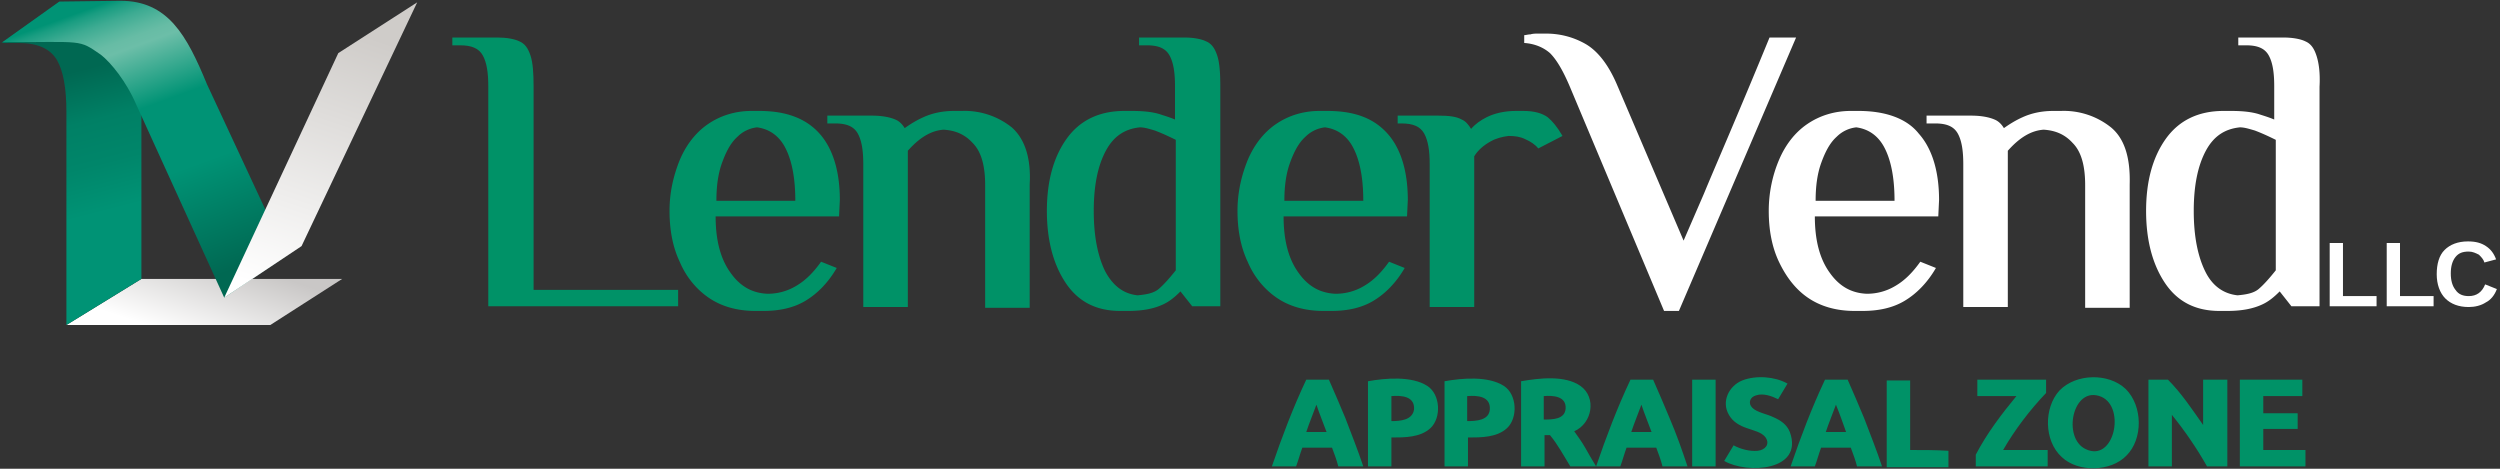 <svg xmlns="http://www.w3.org/2000/svg" viewBox="0 0 320 60"><rect x="0" y="0" width="320" height="60" fill="#333333" stroke="none"/><linearGradient id="a" gradientUnits="userSpaceOnUse" x1="23.82" y1="45.54" x2="28.58" y2="31.41"><stop offset=".14" stop-color="#fff"/><stop offset=".9" stop-color="#c9c7c6"/></linearGradient><path fill="url(#a)" d="M43.8 35.7H18.1l-9.6 5.9h26.1z"/><linearGradient id="b" gradientUnits="userSpaceOnUse" x1="16.32" y1="36.64" x2="7.11" y2="1.05"><stop offset=".04" stop-color="#009375"/><stop offset=".06" stop-color="#009375"/><stop offset=".27" stop-color="#009375"/><stop offset=".44" stop-color="#00866a"/><stop offset=".59" stop-color="#008065"/><stop offset=".77" stop-color="#006852"/><stop offset=".95" stop-color="#006852"/></linearGradient><path d="M8.5 41.6V14.3c0-3-.4-5.2-1.2-6.6-.9-1.5-2.5-2.2-5-2.2H.2L7.5.3h4.4c3.2 0 3.8 1.5 4.6 3.1 1.1 1.9 1.2 4.2 1.6 8.2v24.1l-9.6 5.9z" fill="url(#b)"/><linearGradient id="c" gradientUnits="userSpaceOnUse" x1="10.71" y1="-2.12" x2="24.77" y2="36.39"><stop offset=".08" stop-color="#009375"/><stop offset=".1" stop-color="#199d81"/><stop offset=".14" stop-color="#3dab92"/><stop offset=".18" stop-color="#57b69e"/><stop offset=".21" stop-color="#67bca5"/><stop offset=".24" stop-color="#6cbea8"/><stop offset=".43" stop-color="#009375"/><stop offset=".65" stop-color="#009375"/><stop offset="1" stop-color="#006852"/></linearGradient><path d="M28.7 38.1L17.4 13.3C16.2 10.5 14.2 8 12.9 7 10 5 10.8 5.4.3 5.4L7.6.2l7.8-.1c6.1 0 8.5 4.4 11.1 10.7l10.2 21.9-8 5.4z" fill="url(#c)"/><linearGradient id="d" gradientUnits="userSpaceOnUse" x1="35" y1="37.18" x2="47.32" y2=".59"><stop offset="0" stop-color="#fff"/><stop offset=".9" stop-color="#cfccc9"/></linearGradient><path d="M43.3 6.8L53.4.3 38.6 31.5l-9.9 6.6L43.3 6.8z" fill="url(#d)"/><g fill="#fff"><path d="M298.2 39.2v-8.1h1.7v6.8h4.3v1.3h-6zM305.5 39.2v-8.1h1.7v6.8h4.3v1.3h-6zM316 37.9c1 0 1.7-.5 2.1-1.5l1.5.6c-.3.8-.8 1.4-1.4 1.7-.6.4-1.4.6-2.2.6-1.3 0-2.3-.4-3-1.1-.7-.7-1.1-1.8-1.1-3.1s.3-2.4 1-3.1 1.7-1.1 3-1.1c1 0 1.7.2 2.3.6.6.4 1 .9 1.3 1.7l-1.5.4c-.1-.4-.4-.7-.7-1-.4-.2-.8-.4-1.3-.4-.8 0-1.3.2-1.7.7-.4.5-.6 1.2-.6 2.1 0 .9.2 1.6.6 2.1.4.6 1 .8 1.7.8z"/></g><path d="M97.2 14.2h-1c-2.1 0-4 .6-5.6 1.7-1.6 1.1-2.8 2.7-3.6 4.6-.8 2-1.3 4.1-1.3 6.5 0 2.4.4 4.6 1.3 6.5.8 1.9 2.1 3.5 3.7 4.6 1.6 1.1 3.6 1.7 6 1.7h1c2.1 0 3.9-.4 5.4-1.3 1.5-.9 2.9-2.3 4-4.2l-2-.8c-1 1.4-2 2.4-3.2 3.1a7 7 0 0 1-3.7 1c-2-.1-3.5-1-4.7-2.7-1.3-1.8-1.9-4.2-1.9-7.2h15.8l.1-2.1c0-3.7-.9-6.6-2.6-8.5s-4.2-2.9-7.7-2.9zm-5.5 11.5c0-1.8.2-3.4.7-4.8.5-1.4 1.1-2.6 2-3.4.7-.7 1.6-1.1 2.5-1.2 1.5.2 2.7 1 3.5 2.4.9 1.6 1.4 3.9 1.4 7H91.7z" fill="#009267"/><path d="M129.5 16.3a9.67 9.67 0 0 0-6.4-2.1h-1c-1.5 0-2.8.3-3.9.8-.9.4-1.7.9-2.4 1.4-.3-.5-.7-.9-1.2-1.1-.7-.3-1.7-.5-3-.5h-5.7v1h1c1.5 0 2.4.4 2.9 1.3s.7 2.2.7 3.9v18.3h5.7v-20c1.5-1.7 3-2.6 4.6-2.7 1.5.1 2.7.6 3.7 1.7 1.1 1.1 1.6 2.9 1.6 5.4v15.7h5.7V23.6c.2-3.5-.7-5.9-2.3-7.3zM154.4 5.3c-.6-.3-1.6-.5-2.9-.5h-5.7v1h1c1.5 0 2.4.4 2.9 1.3s.7 2.2.7 3.9v4.3c-.7-.3-1.4-.5-2-.7-1-.3-2.2-.4-3.5-.4h-1c-3.2 0-5.7 1.2-7.4 3.6-1.7 2.4-2.5 5.5-2.5 9.2 0 3.7.8 6.8 2.4 9.2s3.9 3.6 7 3.6h1c1.9 0 3.3-.3 4.4-.8.9-.4 1.6-1 2.3-1.7l1.5 1.9h3.6V11.1c0-1.8-.1-3.1-.4-4-.3-.9-.7-1.5-1.4-1.8zm-12.9 29.5c-1-2-1.5-4.6-1.5-7.8s.5-5.8 1.6-7.8c1-1.8 2.4-2.7 4.3-2.9.6 0 1.2.2 1.9.4.8.3 1.7.7 2.7 1.2v16.7c-.8 1-1.5 1.8-2.2 2.4-.6.5-1.5.7-2.7.8-1.8-.2-3.1-1.2-4.1-3zM169.9 14.2h-1c-2.1 0-4 .6-5.6 1.7-1.6 1.1-2.8 2.7-3.6 4.6-.8 2-1.3 4.1-1.3 6.5 0 2.4.4 4.6 1.3 6.5.8 1.9 2.1 3.5 3.7 4.6 1.6 1.1 3.6 1.7 6 1.7h1c2.1 0 3.9-.4 5.4-1.3 1.5-.9 2.9-2.3 4-4.2l-2-.8c-1 1.4-2 2.4-3.2 3.1a7 7 0 0 1-3.7 1c-2-.1-3.5-1-4.7-2.7-1.3-1.8-1.9-4.2-1.9-7.2h15.8l.1-2.1c0-3.7-.9-6.6-2.6-8.5s-4.1-2.9-7.7-2.9zm-5.5 11.5c0-1.8.2-3.4.7-4.8.5-1.4 1.1-2.6 2-3.4.7-.7 1.6-1.1 2.5-1.2 1.5.2 2.7 1 3.5 2.4.9 1.6 1.4 3.9 1.4 7h-10.1z" fill="#009267"/><path d="M198.1 15c-.7-.5-1.7-.8-3.1-.8h-1c-1.4 0-2.7.3-3.7.8-.8.4-1.5.9-2 1.5-.3-.5-.7-1-1.2-1.2-.7-.4-1.7-.5-3-.5h-5.2v1h.5c1.5 0 2.4.4 2.9 1.3s.7 2.2.7 3.9v18.3h5.7V20c.5-.8 1.2-1.4 2.1-1.9.7-.4 1.5-.6 2.3-.7.8 0 1.5.1 2.1.4.7.3 1.3.7 1.7 1.2l3.1-1.6c-.7-1.2-1.3-1.9-1.9-2.4z" fill="#009267"/><path d="M226.5 4.8c-4.1 10-7 16.6-8.4 20l-2.6 6-8.5-19.9c-1.1-2.6-2.5-4.4-4.1-5.3-1.6-.9-3.3-1.3-5-1.3h-1c-.3 0-.7 0-1 .1-.3 0-.6.1-.8.1v1c1.4.1 2.5.6 3.3 1.3.8.8 1.6 2.1 2.5 4.2L213 39.8h1.9l15-35h-3.4zM237.9 14.2h-1c-2.1 0-4 .6-5.6 1.7s-2.8 2.7-3.6 4.6-1.3 4.1-1.3 6.5c0 2.4.4 4.6 1.3 6.5s2.1 3.5 3.7 4.6c1.6 1.1 3.6 1.7 6 1.7h1c2.1 0 3.9-.4 5.4-1.3 1.5-.9 2.9-2.3 4-4.2l-2-.8c-1 1.4-2 2.4-3.2 3.1a7 7 0 0 1-3.7 1c-2-.1-3.5-1-4.7-2.7-1.3-1.8-1.9-4.2-1.9-7.2h15.8l.1-2.1c0-3.7-.9-6.6-2.6-8.5-1.5-1.9-4.2-2.9-7.7-2.9zm-5.5 11.5c0-1.8.2-3.4.7-4.8.5-1.4 1.1-2.6 2-3.4.7-.7 1.6-1.1 2.5-1.2 1.5.2 2.7 1 3.5 2.4.9 1.6 1.4 3.9 1.4 7h-10.1z" fill="#fff"/><path d="M270.2 16.3a9.67 9.67 0 0 0-6.4-2.1h-1c-1.5 0-2.8.3-3.9.8-.9.4-1.7.9-2.4 1.4-.3-.5-.7-.9-1.2-1.1-.7-.3-1.7-.5-3-.5h-5.7v1h1.1c1.5 0 2.4.4 2.9 1.3s.7 2.2.7 3.9v18.3h5.7v-20c1.5-1.7 3-2.6 4.6-2.7 1.5.1 2.7.6 3.7 1.7 1.1 1.1 1.6 2.9 1.6 5.4v15.7h5.7V23.6c.1-3.5-.7-5.9-2.4-7.3zM296.5 7.1c-.3-.9-.7-1.5-1.4-1.8-.6-.3-1.6-.5-2.9-.5h-5.7v1h1c1.5 0 2.4.4 2.9 1.3s.7 2.2.7 3.9v4.3c-.7-.3-1.4-.5-2-.7-1-.3-2.2-.4-3.5-.4h-1c-3.2 0-5.7 1.2-7.4 3.6-1.7 2.4-2.5 5.5-2.5 9.2 0 3.7.8 6.8 2.4 9.2s3.9 3.6 7 3.6h1c1.9 0 3.3-.3 4.4-.8.9-.4 1.6-1 2.3-1.7l1.5 1.9h3.6V11.1c.1-1.8-.1-3.1-.4-4zm-14.2 27.7c-1-2-1.5-4.6-1.5-7.8s.5-5.8 1.6-7.8c1-1.8 2.4-2.7 4.3-2.9.6 0 1.2.2 1.9.4.8.3 1.7.7 2.7 1.2v16.7c-.8 1-1.5 1.8-2.2 2.4-.6.5-1.5.7-2.7.8-1.8-.2-3.2-1.2-4.1-3z" fill="#fff"/><path d="M68.3 37.2V11.1c0-1.8-.1-3.1-.4-4-.3-.9-.7-1.5-1.4-1.8-.6-.3-1.6-.5-2.9-.5h-5.7v1h1c1.5 0 2.4.4 2.9 1.3s.7 2.2.7 3.9v28.2h24.3v-2.1H68.3z" fill="#009267"/><g fill="#009267"><path d="M172.2 53.5c-.7-1.7-1.4-3.3-2.1-4.9h-2.9c-1.7 3.6-3.1 7.3-4.4 11.1h3.1c.3-.8.5-1.6.8-2.4h3.8c.3.8.6 1.6.8 2.4h3.2c-.7-2.1-1.5-4.1-2.3-6.2zm-5 1.8c.4-1.2.9-2.4 1.3-3.5.4 1.2.9 2.4 1.3 3.5h-2.6zM182.7 49.4c-2-1.3-5.4-1-7.6-.6v10.9h3V56c1.7 0 3.7 0 5-1.2 1.4-1.3 1.3-4.3-.4-5.4zm-4.6 4.5v-3.2c1.3-.1 3 0 2.9 1.7-.2 1.4-1.8 1.5-2.9 1.5zM192.5 49.4c-2-1.3-5.4-1-7.6-.6v10.9h3V56c1.7 0 3.7 0 5-1.2 1.4-1.3 1.3-4.3-.4-5.4zm-4.7 4.5v-3.2c1.3-.1 3 0 2.9 1.7-.1 1.4-1.7 1.5-2.9 1.5zM202.9 57.3c-.4-.7-.9-1.4-1.4-2.1 2.3-1 2.9-4.3.8-5.8-2-1.4-5.3-1-7.6-.6v10.9h3v-4h.7c1 1.2 1.8 2.7 2.6 4h3.3c-.5-.8-1-1.7-1.4-2.4zm-5.3-3.6v-3c1.2-.1 2.9 0 2.8 1.6-.1 1.4-1.7 1.4-2.8 1.4z"/><path d="M213.7 53.5c-.7-1.7-1.4-3.3-2.1-4.9h-2.9c-1.7 3.6-3.1 7.3-4.4 11.1h3.1c.3-.8.5-1.6.8-2.4h3.8c.3.8.6 1.6.8 2.4h3.2c-.7-2.1-1.4-4.1-2.3-6.2zm-4.9 1.8c.4-1.2.9-2.4 1.3-3.5.4 1.2.9 2.4 1.3 3.5h-2.6zM229.1 55.3c-.4-1-1.2-1.5-2.1-1.9-.8-.4-2.1-.6-2.7-1.2-.6-.6-.3-1.4.5-1.6.9-.3 2 .1 2.8.5l1.2-2c-1.6-.9-4-1.1-5.8-.4-1.7.7-2.7 2.7-1.7 4.4.5.9 1.4 1.4 2.3 1.7.8.3 1.9.5 2.4 1.2.6.9-.1 1.6-1 1.7-1 .1-2.2-.2-3.1-.7l-1.2 2c2.9 1.7 10.2 1.3 8.4-3.7z"/><path d="M238.6 53.5c-.7-1.7-1.4-3.3-2.1-4.9h-2.9c-1.7 3.6-3.1 7.3-4.4 11.1h3.1c.3-.8.5-1.6.8-2.4h3.8c.3.8.6 1.6.8 2.4h3.2c-.7-2.1-1.5-4.1-2.3-6.2zm-4.9 1.8c.4-1.2.9-2.4 1.3-3.5.5 1.2.9 2.4 1.3 3.5h-2.6zM272.1 49.8c-2.2-2.1-6.4-2-8.5.2-2 2.2-2 6.4.3 8.5 2.1 2 6.3 1.9 8.3-.2 2.1-2.1 2.1-6.3-.1-8.5zm-5.1 7.7c-3.1-1.4-1.7-8.3 2-6.7 3.1 1.4 1.6 8.4-2 6.7zM289.7 57.6v-2.7h4.4v-2h-4.4v-2.2h5v-2.1h-8v11.1h8.4v-2.1h-5.4zM216.6 48.6v11.1h3V48.6h-3zM244.5 57.6v-8.9h-3v11.1h7.9v-2.1c-1.6-.1-3.3-.1-4.9-.1z"/><path d="M256.4 57.6c1.5-2.6 3.4-5.1 5.5-7.3v-1.7h-8.8v2.1h5c-1.9 2.3-3.8 4.8-5.2 7.5v1.5h9.2v-2.1h-5.7zM282 48.6v5.8c-1.4-2-2.8-4.1-4.5-5.8H275v11.1h3v-6.6c1.7 2.1 3.2 4.3 4.5 6.6h2.6V48.6H282z"/></g></svg>
